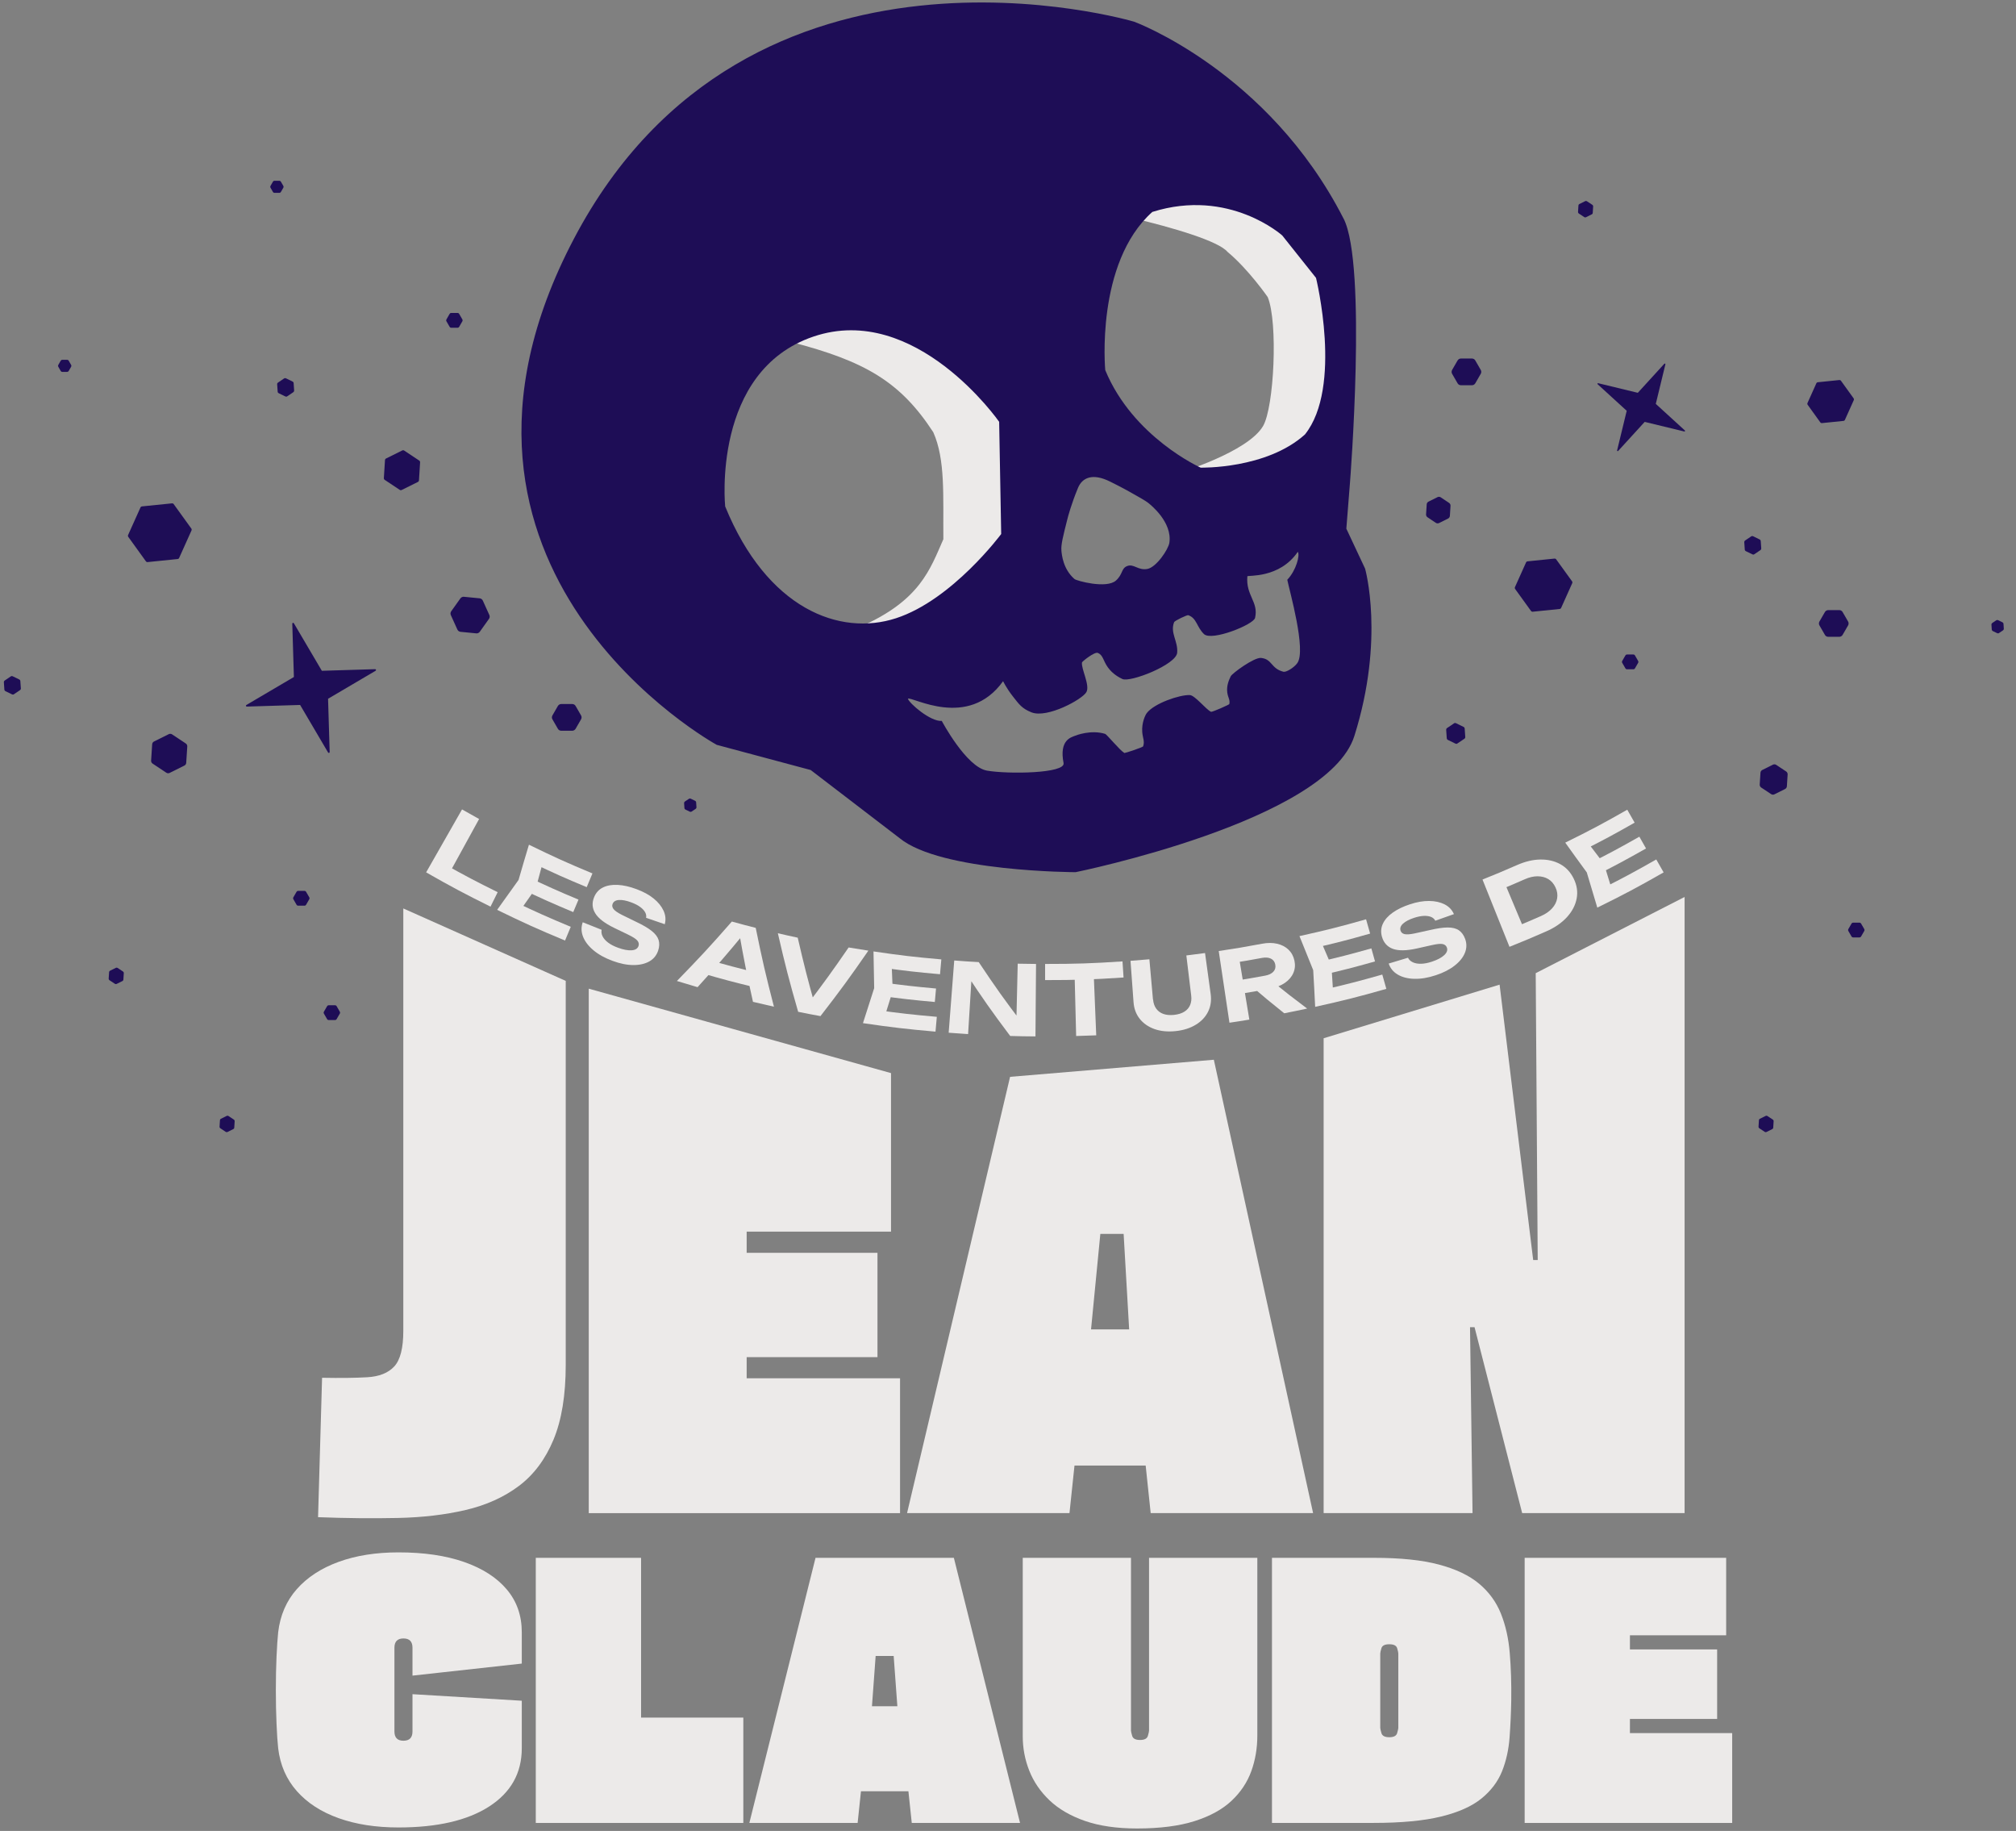<svg width="163" height="148" viewBox="0 0 163 148" fill="none" xmlns="http://www.w3.org/2000/svg">
<rect x="0" y="0" width="163" height="148" fill="#808080" stroke="none"/>
<g id="LOGO">
<g id="LOGO-2">
<g id="GRIS_CLAIR">
<path id="Vector" d="M63.969 27.648C74.689 22.718 81.147 34.121 81.147 34.121L81.247 43.555C81.247 43.555 75.647 51.174 69.542 50.669C74.409 48.541 75.206 45.998 76.274 43.586C76.243 40.067 76.447 37.153 75.458 34.936C72.781 30.836 69.925 29.194 63.969 27.645V27.648Z" fill="#ECEAE9"/>
<path id="Vector_2" d="M102.499 24.014C102.499 24.014 100.96 21.784 99.247 20.358C98.529 19.506 95.016 18.436 91.359 17.575C98.505 13.283 104.057 18.731 104.057 18.731L106.983 22.466C106.983 22.466 108.9 31.648 105.721 35.635C102.542 38.765 95.268 38.245 95.268 38.245C95.268 38.245 100.884 36.557 102.122 34.44C103.019 32.904 103.339 26.052 102.499 24.014Z" fill="#ECEAE9"/>
<path id="Vector_3" d="M33.351 136.945L42.188 137.474V141.316C42.188 143.32 41.309 144.889 39.554 146.021C37.799 147.152 35.353 147.718 32.217 147.718C30.398 147.718 28.785 147.469 27.38 146.967C25.974 146.465 24.849 145.738 24.003 144.783C23.157 143.828 22.653 142.672 22.491 141.319C22.437 140.817 22.391 140.154 22.358 139.329C22.321 138.505 22.303 137.599 22.303 136.616C22.303 135.634 22.321 134.734 22.358 133.916C22.394 133.1 22.44 132.44 22.491 131.939C22.653 130.567 23.157 129.402 24.003 128.447C24.849 127.492 25.977 126.759 27.38 126.248C28.785 125.737 30.398 125.482 32.217 125.482C34.27 125.482 36.04 125.74 37.528 126.26C39.013 126.78 40.162 127.516 40.971 128.474C41.781 129.429 42.188 130.585 42.188 131.939V134.472L33.351 135.445V133.192C33.351 132.69 33.108 132.44 32.621 132.44C32.135 132.44 31.891 132.69 31.891 133.192V139.956C31.891 140.458 32.135 140.707 32.621 140.707C33.108 140.707 33.351 140.458 33.351 139.956V136.951V136.945Z" fill="#ECEAE9"/>
<path id="Vector_4" d="M51.832 125.923V138.837H60.1V147.353H43.32V125.923H51.832Z" fill="#ECEAE9"/>
<path id="Vector_5" d="M82.474 147.353H73.719L73.448 144.792H69.612L69.342 147.353H60.587L65.938 125.923H77.123L82.474 147.353ZM70.799 133.855L70.501 137.918H72.554L72.256 133.855H70.796H70.799Z" fill="#ECEAE9"/>
<path id="Vector_6" d="M82.689 125.923H91.444V139.895C91.444 139.95 91.475 140.09 91.539 140.312C91.603 140.534 91.812 140.646 92.174 140.646C92.536 140.646 92.746 140.534 92.81 140.312C92.874 140.09 92.904 139.95 92.904 139.895V125.923H101.659V140.285C101.659 141.306 101.498 142.265 101.173 143.165C100.847 144.065 100.318 144.862 99.579 145.558C98.84 146.255 97.845 146.802 96.594 147.201C95.341 147.599 93.79 147.8 91.934 147.8C90.294 147.8 88.889 147.596 87.718 147.189C86.547 146.781 85.591 146.225 84.852 145.519C84.113 144.813 83.569 144.016 83.219 143.125C82.866 142.234 82.692 141.306 82.692 140.342V125.926L82.689 125.923Z" fill="#ECEAE9"/>
<path id="Vector_7" d="M102.846 125.923H111.114C113.222 125.923 114.959 126.102 116.328 126.464C117.697 126.826 118.783 127.34 119.583 128.009C120.383 128.678 120.973 129.484 121.353 130.43C121.731 131.376 121.971 132.437 122.068 133.618C122.166 134.798 122.208 136.063 122.19 137.416C122.172 138.457 122.126 139.466 122.053 140.449C121.98 141.431 121.779 142.341 121.445 143.177C121.11 144.01 120.556 144.746 119.784 145.376C119.008 146.006 117.919 146.495 116.514 146.836C115.108 147.18 113.289 147.35 111.056 147.35H102.843V125.919L102.846 125.923ZM113.058 139.673V133.66C113.058 133.587 113.027 133.441 112.964 133.228C112.9 133.015 112.69 132.909 112.328 132.909C111.966 132.909 111.756 133.015 111.692 133.228C111.628 133.441 111.598 133.587 111.598 133.66V139.673C111.598 139.728 111.628 139.868 111.692 140.09C111.756 140.312 111.966 140.424 112.328 140.424C112.69 140.424 112.9 140.312 112.964 140.09C113.027 139.868 113.058 139.728 113.058 139.673Z" fill="#ECEAE9"/>
<path id="Vector_8" d="M131.785 138.949V140.09H140.053V147.353H123.273V125.923H139.566V132.185H131.785V133.326H138.836V138.946H131.785V138.949Z" fill="#ECEAE9"/>
<path id="Vector_9" d="M25.716 122.641L26.041 111.369C27.502 111.396 28.715 111.384 29.689 111.326C30.662 111.271 31.392 110.98 31.879 110.45C32.366 109.921 32.609 108.963 32.609 107.57V73.432L45.741 79.287V110.326C45.741 112.774 45.41 114.794 44.75 116.378C44.087 117.966 43.156 119.21 41.954 120.113C40.752 121.016 39.32 121.664 37.659 122.054C35.998 122.443 34.16 122.659 32.147 122.701C30.133 122.744 27.991 122.723 25.722 122.638L25.716 122.641Z" fill="#ECEAE9"/>
<path id="Vector_10" d="M60.37 109.699V111.411H72.772V122.309H47.602V79.917L72.042 86.742V99.556H60.37V101.268H70.947V109.702H60.37V109.699Z" fill="#ECEAE9"/>
<path id="Vector_11" d="M106.168 122.306H93.036L92.631 118.465H86.876L86.471 122.306H73.339L81.668 87.043L98.143 85.662L106.168 122.306ZM88.966 99.738L88.214 107.458H91.296L90.849 99.738H88.966Z" fill="#ECEAE9"/>
<path id="Vector_12" d="M119.057 122.306H107.02V83.925L121.247 79.591L123.963 101.852H124.329L124.167 78.663L136.205 72.504V122.306H123.072L119.221 107.278H118.856L119.06 122.306H119.057Z" fill="#ECEAE9"/>
<path id="Vector_13" d="M38.738 66.2C37.737 68.024 37.236 68.937 36.235 70.759C36.098 70.388 36.028 70.202 35.894 69.831C37.613 70.792 38.483 71.248 40.238 72.118C40.007 72.587 39.891 72.821 39.66 73.286C37.555 72.243 36.511 71.689 34.455 70.515C35.617 68.481 36.198 67.462 37.357 65.427C37.908 65.74 38.181 65.895 38.735 66.2H38.738Z" fill="#ECEAE9"/>
<path id="Vector_14" d="M43.325 71.793C42.763 72.599 42.48 73.003 41.911 73.806C41.777 73.438 41.713 73.253 41.586 72.882C43.395 73.742 44.308 74.15 46.148 74.916C45.963 75.36 45.872 75.582 45.686 76.026C43.468 75.102 42.367 74.606 40.195 73.545C40.892 72.581 41.239 72.097 41.926 71.13C42.255 69.989 42.425 69.417 42.766 68.28C44.798 69.271 45.826 69.737 47.901 70.6C47.715 71.044 47.624 71.266 47.438 71.711C45.677 70.978 44.804 70.588 43.073 69.761C43.432 69.624 43.611 69.554 43.967 69.414C43.709 70.363 43.581 70.838 43.329 71.787L43.325 71.793ZM46.772 72.717C46.602 73.122 46.52 73.323 46.349 73.727C44.637 73.009 43.785 72.629 42.1 71.826C42.288 71.431 42.383 71.233 42.571 70.838C44.238 71.632 45.078 72.009 46.772 72.717Z" fill="#ECEAE9"/>
<path id="Vector_15" d="M47.123 74.551C47.731 74.798 48.035 74.919 48.644 75.157C48.607 75.333 48.631 75.509 48.723 75.689C48.814 75.868 48.963 76.039 49.17 76.194C49.38 76.352 49.638 76.486 49.952 76.601C50.399 76.766 50.773 76.835 51.071 76.814C51.369 76.793 51.552 76.677 51.625 76.471C51.679 76.312 51.649 76.166 51.53 76.026C51.412 75.89 51.162 75.728 50.776 75.543C50.329 75.33 50.104 75.224 49.66 75.004C48.884 74.627 48.373 74.229 48.126 73.821C47.877 73.414 47.849 72.979 48.035 72.523C48.181 72.161 48.421 71.899 48.753 71.735C49.085 71.571 49.483 71.504 49.946 71.528C50.411 71.552 50.919 71.668 51.473 71.875C52.02 72.079 52.48 72.328 52.851 72.629C53.222 72.93 53.486 73.259 53.651 73.618C53.815 73.977 53.848 74.338 53.748 74.707C53.143 74.503 52.842 74.399 52.239 74.189C52.27 74.034 52.242 73.882 52.157 73.733C52.072 73.584 51.938 73.441 51.752 73.307C51.57 73.171 51.333 73.052 51.041 72.942C50.651 72.796 50.323 72.733 50.052 72.748C49.781 72.763 49.608 72.869 49.532 73.061C49.474 73.207 49.501 73.347 49.608 73.484C49.714 73.621 49.939 73.776 50.28 73.949C50.742 74.18 50.977 74.293 51.442 74.518C51.977 74.77 52.391 75.011 52.686 75.245C52.981 75.479 53.167 75.722 53.249 75.981C53.328 76.239 53.319 76.525 53.213 76.842C53.085 77.222 52.851 77.514 52.501 77.712C52.151 77.909 51.719 78.01 51.208 78.007C50.697 78.007 50.134 77.894 49.529 77.669C48.899 77.438 48.382 77.149 47.974 76.805C47.567 76.461 47.287 76.093 47.138 75.707C46.989 75.321 46.98 74.932 47.116 74.548L47.123 74.551Z" fill="#ECEAE9"/>
<path id="Vector_16" d="M61.103 75.005C61.621 77.553 61.916 78.828 62.576 81.374C61.897 81.222 61.56 81.145 60.881 80.981C60.373 78.703 60.145 77.563 59.744 75.284C59.929 75.333 60.02 75.358 60.203 75.406C58.731 77.189 57.97 78.064 56.401 79.795C55.731 79.6 55.397 79.5 54.73 79.296C56.568 77.41 57.459 76.449 59.172 74.491C59.944 74.704 60.331 74.807 61.103 75.002V75.005ZM56.763 78.673C56.893 78.216 56.96 77.988 57.091 77.532C58.776 78.019 59.625 78.244 61.325 78.654C61.213 79.117 61.158 79.348 61.046 79.807C59.324 79.391 58.466 79.165 56.76 78.67L56.763 78.673Z" fill="#ECEAE9"/>
<path id="Vector_17" d="M65.924 81.392C65.648 81.34 65.511 81.313 65.234 81.258C66.636 79.412 67.312 78.478 68.614 76.586C69.252 76.693 69.569 76.744 70.211 76.842C68.729 78.986 67.954 80.047 66.338 82.134C65.614 82.003 65.255 81.933 64.534 81.787C63.804 79.251 63.476 77.979 62.892 75.436C63.533 75.585 63.853 75.659 64.498 75.795C65.015 78.034 65.301 79.153 65.927 81.389L65.924 81.392Z" fill="#ECEAE9"/>
<path id="Vector_18" d="M72.183 80.075C71.894 81.015 71.751 81.483 71.453 82.423C71.221 82.113 71.106 81.957 70.878 81.644C72.822 81.912 73.795 82.021 75.745 82.192C75.702 82.672 75.681 82.909 75.638 83.39C73.287 83.183 72.113 83.046 69.773 82.703C70.141 81.571 70.324 81.005 70.68 79.874C70.653 78.688 70.643 78.095 70.625 76.906C72.812 77.228 73.911 77.356 76.11 77.55C76.067 78.031 76.046 78.268 76.004 78.749C74.136 78.585 73.205 78.478 71.346 78.222C71.641 77.982 71.787 77.861 72.079 77.62C72.116 78.603 72.134 79.092 72.18 80.075H72.183ZM75.681 79.904C75.641 80.339 75.62 80.558 75.584 80.993C73.768 80.829 72.858 80.726 71.048 80.476C71.109 80.044 71.136 79.825 71.197 79.394C72.986 79.64 73.883 79.74 75.681 79.904Z" fill="#ECEAE9"/>
<path id="Vector_19" d="M82.69 82.754C82.483 82.785 82.376 82.8 82.17 82.83C82.215 80.856 82.24 79.868 82.285 77.897C82.878 77.909 83.174 77.915 83.767 77.918C83.748 80.26 83.739 81.434 83.721 83.776C82.903 83.77 82.495 83.764 81.677 83.74C80.162 81.723 79.441 80.698 78.081 78.63C78.282 78.609 78.382 78.6 78.583 78.575C78.458 80.58 78.397 81.583 78.273 83.588C77.643 83.548 77.33 83.527 76.703 83.478C76.883 81.142 76.974 79.974 77.153 77.638C77.944 77.699 78.34 77.727 79.134 77.769C80.481 79.789 81.19 80.787 82.687 82.754H82.69Z" fill="#ECEAE9"/>
<path id="Vector_20" d="M84.503 77.918C87.007 77.918 88.26 77.876 90.757 77.712C90.791 78.232 90.809 78.493 90.843 79.013C88.309 79.181 87.04 79.223 84.5 79.223C84.5 78.7 84.5 78.442 84.5 77.918H84.503ZM86.882 78.536C87.499 78.521 87.807 78.511 88.421 78.484C88.506 80.567 88.549 81.608 88.634 83.688C87.986 83.716 87.661 83.725 87.01 83.743C86.958 81.659 86.931 80.619 86.879 78.536H86.882Z" fill="#ECEAE9"/>
<path id="Vector_21" d="M93.231 80.796C93.255 81.082 93.337 81.322 93.477 81.522C93.617 81.72 93.808 81.866 94.049 81.954C94.289 82.043 94.581 82.07 94.919 82.037C95.263 82 95.545 81.912 95.761 81.775C95.98 81.638 96.136 81.456 96.227 81.234C96.318 81.012 96.349 80.756 96.312 80.473C96.154 79.177 96.078 78.53 95.92 77.231C96.525 77.158 96.829 77.118 97.431 77.036C97.614 78.356 97.705 79.019 97.885 80.339C97.958 80.866 97.891 81.343 97.681 81.769C97.471 82.198 97.142 82.551 96.689 82.827C96.239 83.104 95.692 83.281 95.05 83.347C94.411 83.414 93.839 83.357 93.34 83.18C92.841 83.001 92.446 82.724 92.147 82.35C91.852 81.976 91.685 81.522 91.649 80.993C91.551 79.664 91.503 78.998 91.405 77.666C92.017 77.62 92.321 77.596 92.932 77.541C93.048 78.843 93.106 79.491 93.221 80.793L93.231 80.796Z" fill="#ECEAE9"/>
<path id="Vector_22" d="M99.995 79.26C100.92 79.111 101.382 79.031 102.304 78.861C102.593 78.806 102.812 78.7 102.958 78.542C103.104 78.384 103.153 78.192 103.11 77.967C103.068 77.742 102.949 77.584 102.757 77.489C102.566 77.395 102.328 77.377 102.042 77.429C101.048 77.614 100.546 77.699 99.548 77.858C99.779 77.526 99.892 77.362 100.12 77.03C100.479 79.184 100.655 80.26 101.014 82.417C100.372 82.523 100.05 82.575 99.405 82.669C99.058 80.352 98.885 79.193 98.538 76.875C99.94 76.665 100.64 76.547 102.039 76.285C102.487 76.2 102.891 76.2 103.259 76.285C103.627 76.37 103.932 76.528 104.175 76.76C104.418 76.991 104.58 77.286 104.659 77.648C104.735 78.004 104.707 78.338 104.57 78.648C104.437 78.959 104.211 79.223 103.892 79.445C103.576 79.664 103.183 79.819 102.718 79.907C101.702 80.099 101.194 80.187 100.175 80.352C100.105 79.913 100.068 79.695 99.998 79.257L99.995 79.26ZM101.081 79.625C101.787 79.503 102.137 79.439 102.839 79.305C103.956 80.209 104.525 80.653 105.687 81.525C104.948 81.684 104.576 81.76 103.834 81.906C102.709 81.008 102.158 80.552 101.081 79.625Z" fill="#ECEAE9"/>
<path id="Vector_23" d="M107.652 78.073C107.719 79.053 107.749 79.546 107.807 80.528C107.479 80.321 107.314 80.215 106.989 80.005C108.905 79.561 109.861 79.314 111.762 78.776C111.893 79.238 111.96 79.469 112.09 79.932C109.803 80.583 108.65 80.872 106.335 81.386C106.277 80.2 106.247 79.606 106.177 78.42C105.727 77.322 105.504 76.769 105.066 75.668C107.232 75.187 108.309 74.916 110.451 74.308C110.582 74.77 110.648 75.001 110.779 75.464C108.96 75.981 108.048 76.215 106.213 76.638C106.405 76.309 106.499 76.142 106.685 75.814C107.068 76.717 107.263 77.17 107.655 78.07L107.652 78.073ZM110.88 76.662C110.998 77.082 111.056 77.295 111.175 77.715C109.404 78.213 108.516 78.442 106.727 78.852C106.63 78.426 106.578 78.213 106.481 77.788C108.248 77.38 109.127 77.152 110.877 76.662H110.88Z" fill="#ECEAE9"/>
<path id="Vector_24" d="M112.283 77.885C112.906 77.702 113.22 77.608 113.84 77.416C113.919 77.578 114.05 77.699 114.233 77.784C114.415 77.87 114.637 77.909 114.896 77.903C115.154 77.897 115.443 77.842 115.76 77.739C116.213 77.59 116.548 77.413 116.767 77.21C116.986 77.009 117.059 76.802 116.986 76.598C116.931 76.44 116.815 76.346 116.639 76.309C116.463 76.273 116.164 76.306 115.748 76.401C115.264 76.513 115.024 76.568 114.54 76.671C113.703 76.857 113.059 76.86 112.614 76.696C112.17 76.531 111.878 76.209 111.738 75.731C111.629 75.357 111.653 75.001 111.808 74.67C111.963 74.335 112.231 74.034 112.608 73.767C112.986 73.499 113.454 73.274 114.014 73.091C114.567 72.909 115.081 72.821 115.559 72.827C116.037 72.833 116.45 72.924 116.8 73.101C117.15 73.28 117.403 73.542 117.555 73.891C116.952 74.11 116.651 74.217 116.049 74.424C115.976 74.284 115.86 74.18 115.702 74.116C115.544 74.053 115.349 74.025 115.121 74.034C114.893 74.043 114.631 74.095 114.339 74.189C113.947 74.317 113.649 74.472 113.448 74.652C113.247 74.831 113.177 75.023 113.238 75.221C113.284 75.37 113.39 75.464 113.557 75.506C113.725 75.546 113.995 75.531 114.37 75.452C114.875 75.345 115.127 75.29 115.629 75.175C116.204 75.041 116.679 74.971 117.056 74.971C117.43 74.971 117.731 75.044 117.953 75.196C118.175 75.348 118.346 75.579 118.461 75.893C118.598 76.27 118.595 76.644 118.443 77.018C118.294 77.389 118.017 77.736 117.612 78.052C117.211 78.368 116.7 78.63 116.088 78.831C115.456 79.041 114.872 79.135 114.342 79.12C113.813 79.105 113.369 78.989 113.01 78.776C112.651 78.566 112.408 78.265 112.277 77.882L112.283 77.885Z" fill="#ECEAE9"/>
<path id="Vector_25" d="M122.649 69.928C123.315 69.636 123.945 69.484 124.547 69.478C125.149 69.469 125.682 69.594 126.153 69.852C126.622 70.111 126.99 70.503 127.245 71.035C127.501 71.562 127.58 72.091 127.479 72.626C127.379 73.161 127.12 73.663 126.698 74.129C126.275 74.594 125.709 74.986 125.003 75.293C123.826 75.808 123.236 76.057 122.046 76.534C121.173 74.36 120.738 73.271 119.865 71.096C120.985 70.646 121.541 70.415 122.649 69.928ZM123.333 75.354C122.929 75.221 122.728 75.15 122.326 75.011C123.233 74.636 123.686 74.445 124.586 74.049C124.967 73.882 125.268 73.672 125.493 73.423C125.718 73.174 125.852 72.903 125.901 72.614C125.949 72.325 125.907 72.03 125.767 71.732C125.627 71.431 125.432 71.206 125.183 71.057C124.933 70.908 124.647 70.835 124.319 70.832C123.993 70.832 123.646 70.911 123.278 71.075C122.408 71.458 121.97 71.644 121.091 72.006C121.268 71.629 121.356 71.44 121.529 71.063C122.25 72.778 122.609 73.639 123.33 75.354H123.333Z" fill="#ECEAE9"/>
<path id="Vector_26" d="M129.68 69.81C129.975 70.749 130.118 71.218 130.404 72.161C130.03 72.039 129.844 71.978 129.473 71.856C131.268 70.95 132.156 70.473 133.914 69.472C134.152 69.889 134.273 70.099 134.51 70.518C132.393 71.726 131.319 72.297 129.147 73.365C128.813 72.225 128.642 71.656 128.296 70.518C127.593 69.56 127.246 69.077 126.556 68.112C128.585 67.112 129.589 66.579 131.569 65.451C131.806 65.868 131.928 66.078 132.165 66.497C130.483 67.456 129.631 67.912 127.915 68.778C128.028 68.41 128.083 68.225 128.189 67.857C128.782 68.642 129.077 69.034 129.677 69.813L129.68 69.81ZM132.548 67.632C132.764 68.012 132.871 68.204 133.087 68.584C131.447 69.511 130.62 69.956 128.95 70.801C128.752 70.412 128.655 70.214 128.457 69.825C130.109 68.988 130.927 68.55 132.548 67.632Z" fill="#ECEAE9"/>
</g>
<g id="BLEU_FONC&#195;&#137;">
<path id="Vector_27" d="M26.528 60.828L24.265 56.983L19.954 57.114C19.884 57.114 19.857 57.023 19.917 56.987L23.762 54.724L23.632 50.414C23.632 50.344 23.723 50.317 23.759 50.377L26.023 54.222L30.333 54.091C30.403 54.091 30.431 54.182 30.37 54.219L26.525 56.482L26.655 60.791C26.655 60.861 26.564 60.889 26.528 60.828Z" fill="#1E0D56"/>
<path id="Vector_28" d="M125.685 45.152L123.507 45.374C123.453 45.38 123.407 45.414 123.386 45.462L122.488 47.461C122.467 47.509 122.473 47.567 122.503 47.609L123.787 49.386C123.818 49.428 123.872 49.453 123.924 49.447L126.102 49.225C126.157 49.218 126.202 49.185 126.224 49.136L127.121 47.138C127.142 47.089 127.136 47.032 127.106 46.989L125.822 45.213C125.792 45.17 125.737 45.146 125.685 45.152Z" fill="#1E0D56"/>
<path id="Vector_29" d="M33.896 37.229L32.679 36.42C32.633 36.389 32.576 36.386 32.524 36.411L31.213 37.062C31.164 37.086 31.131 37.135 31.128 37.189L31.036 38.649C31.033 38.704 31.058 38.756 31.106 38.789L32.323 39.598C32.369 39.629 32.427 39.632 32.478 39.607L33.789 38.957C33.838 38.932 33.871 38.884 33.875 38.829L33.966 37.369C33.969 37.314 33.944 37.262 33.896 37.229Z" fill="#1E0D56"/>
<path id="Vector_30" d="M15.02 60.095L13.916 59.362C13.834 59.307 13.73 59.301 13.645 59.344L12.456 59.934C12.367 59.976 12.31 60.065 12.303 60.159L12.218 61.482C12.212 61.579 12.258 61.671 12.34 61.725L13.444 62.458C13.526 62.513 13.63 62.519 13.715 62.477L14.904 61.886C14.993 61.844 15.05 61.756 15.056 61.661L15.142 60.338C15.148 60.241 15.102 60.15 15.02 60.095Z" fill="#1E0D56"/>
<path id="Vector_31" d="M38.785 48.364L37.51 48.239C37.4 48.227 37.291 48.279 37.227 48.367L36.482 49.41C36.418 49.502 36.406 49.62 36.451 49.721L36.98 50.888C37.026 50.989 37.123 51.059 37.233 51.071L38.508 51.196C38.617 51.208 38.727 51.156 38.791 51.068L39.536 50.025C39.6 49.933 39.612 49.815 39.566 49.714L39.037 48.547C38.991 48.446 38.894 48.376 38.785 48.364Z" fill="#1E0D56"/>
<path id="Vector_32" d="M25.01 72.541L24.746 72.082C24.721 72.039 24.676 72.012 24.627 72.012H24.098C24.049 72.012 24.003 72.039 23.979 72.082L23.715 72.541C23.69 72.583 23.69 72.635 23.715 72.678L23.979 73.137C24.003 73.18 24.049 73.207 24.098 73.207H24.627C24.676 73.207 24.721 73.18 24.746 73.137L25.01 72.678C25.035 72.635 25.035 72.583 25.01 72.541Z" fill="#1E0D56"/>
<path id="Vector_33" d="M117.164 40.651L116.488 40.2C116.409 40.149 116.312 40.143 116.227 40.185L115.5 40.547C115.415 40.59 115.36 40.672 115.354 40.766L115.302 41.578C115.296 41.673 115.342 41.761 115.418 41.812L116.093 42.263C116.172 42.314 116.27 42.32 116.355 42.278L117.082 41.916C117.167 41.873 117.221 41.791 117.228 41.697L117.279 40.885C117.285 40.791 117.24 40.702 117.164 40.651Z" fill="#1E0D56"/>
<path id="Vector_34" d="M18.916 90.504L18.466 90.206C18.426 90.181 18.378 90.178 18.338 90.197L17.854 90.437C17.812 90.458 17.788 90.498 17.784 90.543L17.751 91.082C17.751 91.127 17.769 91.17 17.809 91.197L18.259 91.495C18.298 91.52 18.347 91.523 18.387 91.505L18.87 91.264C18.913 91.243 18.937 91.204 18.94 91.158L18.974 90.62C18.974 90.574 18.955 90.531 18.916 90.504Z" fill="#1E0D56"/>
<path id="Vector_35" d="M118.347 58.763L117.712 58.453C117.666 58.431 117.614 58.434 117.575 58.462L116.988 58.857C116.948 58.885 116.924 58.933 116.927 58.982L116.976 59.687C116.979 59.736 117.009 59.779 117.052 59.803L117.687 60.113C117.733 60.135 117.785 60.132 117.824 60.104L118.411 59.709C118.451 59.681 118.475 59.633 118.472 59.584L118.423 58.878C118.42 58.83 118.39 58.787 118.347 58.763Z" fill="#1E0D56"/>
<path id="Vector_36" d="M5.754 29.503L5.553 29.154C5.529 29.111 5.483 29.084 5.435 29.084H5.03C4.981 29.084 4.936 29.111 4.911 29.154L4.711 29.503C4.686 29.546 4.686 29.598 4.711 29.64L4.911 29.99C4.936 30.033 4.981 30.06 5.03 30.06H5.435C5.483 30.06 5.529 30.033 5.553 29.99L5.754 29.64C5.778 29.598 5.778 29.546 5.754 29.503Z" fill="#1E0D56"/>
<path id="Vector_37" d="M119.725 29.905L119.281 29.136C119.226 29.038 119.123 28.98 119.01 28.98H118.122C118.01 28.98 117.909 29.041 117.851 29.136L117.407 29.905C117.353 30.002 117.353 30.121 117.407 30.215L117.851 30.985C117.906 31.082 118.01 31.14 118.122 31.14H119.01C119.123 31.14 119.223 31.079 119.281 30.985L119.725 30.215C119.78 30.118 119.78 29.999 119.725 29.905Z" fill="#1E0D56"/>
<path id="Vector_38" d="M27.48 81.787L27.215 81.328C27.191 81.285 27.145 81.258 27.097 81.258H26.567C26.519 81.258 26.473 81.285 26.449 81.328L26.184 81.787C26.16 81.83 26.16 81.881 26.184 81.924L26.449 82.383C26.473 82.426 26.519 82.453 26.567 82.453H27.097C27.145 82.453 27.191 82.426 27.215 82.383L27.48 81.924C27.504 81.881 27.504 81.83 27.48 81.787Z" fill="#1E0D56"/>
<path id="Vector_39" d="M56.208 64.733L55.843 64.557C55.797 64.536 55.746 64.539 55.706 64.566L55.372 64.791C55.332 64.818 55.308 64.867 55.311 64.916L55.338 65.32C55.341 65.369 55.372 65.412 55.414 65.436L55.779 65.612C55.825 65.633 55.877 65.63 55.916 65.603L56.251 65.378C56.29 65.351 56.315 65.302 56.312 65.253L56.284 64.849C56.281 64.8 56.251 64.758 56.208 64.733Z" fill="#1E0D56"/>
<path id="Vector_40" d="M13.906 40.687L11.479 40.933C11.424 40.94 11.379 40.973 11.357 41.022L10.356 43.248C10.335 43.297 10.341 43.355 10.372 43.397L11.798 45.374C11.829 45.417 11.883 45.441 11.935 45.435L14.363 45.188C14.417 45.182 14.463 45.149 14.484 45.1L15.485 42.874C15.507 42.825 15.5 42.767 15.47 42.725L14.043 40.748C14.013 40.705 13.958 40.681 13.906 40.687Z" fill="#1E0D56"/>
<path id="Vector_41" d="M23.665 30.845L23.114 30.577C23.069 30.556 23.017 30.559 22.977 30.586L22.469 30.93C22.43 30.957 22.405 31.006 22.409 31.055L22.451 31.666C22.454 31.715 22.485 31.757 22.527 31.782L23.078 32.049C23.123 32.071 23.175 32.068 23.215 32.04L23.722 31.697C23.762 31.669 23.786 31.62 23.783 31.572L23.741 30.96C23.738 30.912 23.707 30.869 23.665 30.845Z" fill="#1E0D56"/>
<path id="Vector_42" d="M9.952 78.535L9.502 78.237C9.462 78.213 9.414 78.21 9.374 78.228L8.891 78.469C8.848 78.49 8.824 78.529 8.821 78.575L8.787 79.113C8.787 79.159 8.805 79.202 8.845 79.229L9.295 79.527C9.335 79.551 9.383 79.554 9.423 79.536L9.906 79.296C9.949 79.275 9.973 79.235 9.976 79.189L10.01 78.651C10.01 78.606 9.992 78.563 9.952 78.535Z" fill="#1E0D56"/>
<path id="Vector_43" d="M37.387 25.826L37.123 25.367C37.098 25.325 37.053 25.297 37.004 25.297H36.475C36.426 25.297 36.38 25.325 36.356 25.367L36.092 25.826C36.067 25.869 36.067 25.921 36.092 25.963L36.356 26.422C36.38 26.465 36.426 26.492 36.475 26.492H37.004C37.053 26.492 37.098 26.465 37.123 26.422L37.387 25.963C37.411 25.921 37.411 25.869 37.387 25.826Z" fill="#1E0D56"/>
<path id="Vector_44" d="M46.982 57.832L46.538 57.063C46.483 56.965 46.38 56.908 46.267 56.908H45.379C45.266 56.908 45.166 56.968 45.108 57.063L44.664 57.832C44.609 57.929 44.609 58.048 44.664 58.142L45.108 58.912C45.163 59.009 45.266 59.067 45.379 59.067H46.267C46.38 59.067 46.48 59.006 46.538 58.912L46.982 58.142C47.037 58.045 47.037 57.926 46.982 57.832Z" fill="#1E0D56"/>
<path id="Vector_45" d="M130.749 36.405L131.525 33.205L129.177 31.061C129.137 31.024 129.17 30.963 129.222 30.976L132.422 31.751L134.567 29.403C134.603 29.364 134.664 29.397 134.652 29.449L133.876 32.648L136.225 34.793C136.264 34.829 136.231 34.89 136.179 34.878L132.979 34.102L130.834 36.45C130.798 36.49 130.737 36.456 130.749 36.405Z" fill="#1E0D56"/>
<path id="Vector_46" d="M142.285 43.61L141.734 43.342C141.689 43.321 141.637 43.324 141.597 43.351L141.089 43.695C141.05 43.722 141.026 43.771 141.029 43.82L141.071 44.431C141.074 44.48 141.105 44.522 141.147 44.547L141.698 44.814C141.743 44.836 141.795 44.833 141.835 44.805L142.343 44.462C142.382 44.434 142.406 44.386 142.403 44.337L142.361 43.725C142.358 43.677 142.327 43.634 142.285 43.61Z" fill="#1E0D56"/>
<path id="Vector_47" d="M132.453 53.434L132.188 52.975C132.164 52.932 132.118 52.905 132.069 52.905H131.54C131.491 52.905 131.446 52.932 131.422 52.975L131.157 53.434C131.133 53.477 131.133 53.529 131.157 53.571L131.422 54.03C131.446 54.073 131.491 54.1 131.54 54.1H132.069C132.118 54.1 132.164 54.073 132.188 54.03L132.453 53.571C132.477 53.529 132.477 53.477 132.453 53.434Z" fill="#1E0D56"/>
<path id="Vector_48" d="M148.713 30.72L146.979 30.897C146.924 30.903 146.879 30.936 146.857 30.985L146.142 32.575C146.121 32.624 146.127 32.682 146.158 32.724L147.177 34.139C147.207 34.181 147.262 34.206 147.314 34.2L149.048 34.023C149.102 34.017 149.148 33.984 149.169 33.935L149.884 32.344C149.905 32.296 149.899 32.238 149.869 32.195L148.85 30.781C148.819 30.738 148.765 30.714 148.713 30.72Z" fill="#1E0D56"/>
<path id="Vector_49" d="M128.754 16.562L128.304 16.264C128.264 16.24 128.215 16.236 128.176 16.255L127.692 16.495C127.65 16.516 127.625 16.556 127.622 16.602L127.589 17.14C127.589 17.186 127.607 17.228 127.647 17.255L128.097 17.553C128.136 17.578 128.185 17.581 128.225 17.563L128.708 17.322C128.751 17.301 128.775 17.262 128.778 17.216L128.812 16.677C128.812 16.632 128.793 16.589 128.754 16.562Z" fill="#1E0D56"/>
<path id="Vector_50" d="M161.911 50.304L161.546 50.128C161.501 50.107 161.449 50.11 161.409 50.137L161.075 50.362C161.035 50.39 161.011 50.438 161.014 50.487L161.041 50.892C161.044 50.94 161.075 50.983 161.117 51.007L161.482 51.183C161.528 51.205 161.58 51.202 161.619 51.174L161.954 50.949C161.993 50.922 162.018 50.873 162.015 50.825L161.987 50.42C161.984 50.371 161.954 50.329 161.911 50.304Z" fill="#1E0D56"/>
<path id="Vector_51" d="M144.414 62.358L143.617 61.829C143.535 61.774 143.432 61.768 143.347 61.81L142.492 62.236C142.404 62.279 142.346 62.367 142.34 62.461L142.279 63.416C142.273 63.514 142.318 63.605 142.401 63.66L143.198 64.189C143.28 64.244 143.383 64.25 143.468 64.207L144.323 63.781C144.411 63.739 144.469 63.651 144.475 63.556L144.536 62.601C144.542 62.504 144.496 62.413 144.414 62.358Z" fill="#1E0D56"/>
<path id="Vector_52" d="M143.347 90.504L142.896 90.206C142.857 90.181 142.808 90.178 142.769 90.197L142.285 90.437C142.242 90.458 142.218 90.498 142.215 90.543L142.182 91.082C142.182 91.127 142.2 91.17 142.239 91.197L142.69 91.495C142.729 91.52 142.778 91.523 142.817 91.505L143.301 91.264C143.343 91.243 143.368 91.204 143.371 91.158L143.404 90.62C143.404 90.574 143.386 90.531 143.347 90.504Z" fill="#1E0D56"/>
<path id="Vector_53" d="M150.736 75.108L150.471 74.649C150.447 74.606 150.401 74.579 150.353 74.579H149.823C149.775 74.579 149.729 74.606 149.705 74.649L149.44 75.108C149.416 75.15 149.416 75.202 149.44 75.245L149.705 75.704C149.729 75.747 149.775 75.774 149.823 75.774H150.353C150.401 75.774 150.447 75.747 150.471 75.704L150.736 75.245C150.76 75.202 150.76 75.15 150.736 75.108Z" fill="#1E0D56"/>
<path id="Vector_54" d="M1.568 54.928L1.017 54.66C0.972 54.639 0.92 54.642 0.881 54.669L0.373 55.013C0.333 55.04 0.309 55.089 0.312 55.137L0.354 55.749C0.357 55.797 0.388 55.84 0.43 55.864L0.981 56.132C1.027 56.153 1.078 56.15 1.118 56.123L1.626 55.779C1.665 55.752 1.69 55.703 1.687 55.654L1.644 55.043C1.641 54.994 1.611 54.952 1.568 54.928Z" fill="#1E0D56"/>
<path id="Vector_55" d="M22.911 15.032L22.71 14.682C22.686 14.64 22.64 14.612 22.592 14.612H22.187C22.139 14.612 22.093 14.64 22.069 14.682L21.868 15.032C21.843 15.075 21.843 15.126 21.868 15.169L22.069 15.519C22.093 15.561 22.139 15.589 22.187 15.589H22.592C22.64 15.589 22.686 15.561 22.71 15.519L22.911 15.169C22.935 15.126 22.935 15.075 22.911 15.032Z" fill="#1E0D56"/>
<path id="Skull" d="M108.631 17.669C102.544 5.749 91.705 1.756 91.705 1.756C91.705 1.756 60.51 -7.539 46.398 19.308C32.283 46.156 57.951 60.208 57.951 60.208L65.547 62.242L72.742 67.754C76.067 70.479 86.966 70.5 86.966 70.5C86.966 70.5 107.329 66.379 109.504 59.493C111.986 51.627 110.371 45.961 110.371 45.961L108.856 42.734L109.151 39.005C109.151 39.005 110.545 21.407 108.634 17.669H108.631ZM85.819 44.489C85.777 44.033 85.953 43.333 86.309 41.931C86.342 41.797 86.613 40.751 87.161 39.434C87.51 38.595 88.347 38.236 89.725 38.914C90.632 39.361 91.246 39.705 91.289 39.729C92.18 40.231 92.627 40.483 92.831 40.645C93.059 40.824 94.793 42.217 94.547 43.872C94.465 44.413 93.494 45.855 92.77 45.989C91.997 46.131 91.672 45.532 91.115 45.763C90.647 45.958 90.793 46.423 90.227 46.928C89.463 47.607 87.045 46.953 86.872 46.801C85.956 46.001 85.85 44.857 85.816 44.492L85.819 44.489ZM58.633 40.94C58.633 40.94 57.513 29.999 65.775 27.204C74.037 24.409 80.785 34.096 80.785 34.096L80.949 43.166C80.949 43.166 77 48.492 72.447 49.973C67.893 51.454 62.022 49.228 58.633 40.937V40.94ZM104.08 46.861C104.248 47.71 105.641 52.573 104.889 53.604C104.613 53.982 103.983 54.35 103.779 54.301C102.742 54.045 102.882 53.276 101.96 53.182C101.4 53.124 99.621 54.426 99.508 54.666C99.38 54.934 99.155 55.402 99.228 55.974C99.286 56.409 99.472 56.558 99.393 56.914C99.383 56.956 98.008 57.58 97.908 57.534C97.504 57.342 96.612 56.199 96.198 56.184C95.359 56.153 93.324 56.856 92.725 57.634C92.594 57.805 92.302 58.416 92.353 59.164C92.39 59.663 92.569 59.906 92.426 60.326C92.396 60.414 90.939 60.886 90.911 60.868C90.504 60.618 89.503 59.368 89.348 59.319C88.213 58.97 87.009 59.432 86.884 59.487C86.622 59.602 85.624 59.806 85.993 61.68C86.16 62.528 81.487 62.586 79.799 62.291C78.117 61.996 76.146 58.273 76.146 58.273C75.224 58.343 73.505 56.841 73.408 56.479C73.733 56.269 78.275 59.012 81.104 55.061C81.104 55.061 81.363 55.615 81.892 56.29C82.388 56.923 82.625 57.276 83.407 57.583C84.669 58.078 87.507 56.539 87.839 55.943C88.146 55.39 87.398 54.048 87.483 53.544C87.495 53.474 88.496 52.662 88.767 52.777C89.196 52.957 89.18 53.398 89.579 53.951C89.984 54.511 90.513 54.769 90.747 54.885C91.368 55.189 95.1 53.729 95.179 52.759C95.255 51.816 94.592 51.162 94.93 50.295C94.982 50.164 95.983 49.699 96.068 49.727C96.764 49.952 96.752 50.688 97.348 51.256C97.969 51.846 101.352 50.493 101.476 49.946C101.777 48.644 100.716 48.142 100.853 46.585C100.862 46.478 103.438 46.791 104.932 44.605C105.118 44.863 104.81 46.098 104.08 46.864V46.861ZM105.51 35.118C102.392 37.931 97.078 37.801 97.078 37.801C97.078 37.801 91.605 35.352 89.363 29.917C89.363 29.917 88.548 21.267 93.169 17.131C99.393 15.175 103.676 19.035 103.676 19.035L106.404 22.462C106.404 22.462 108.576 31.286 105.51 35.118Z" fill="#1E0D56"/>
<path id="Vector_56" d="M149.425 50.24L148.98 49.471C148.926 49.374 148.822 49.316 148.71 49.316H147.821C147.709 49.316 147.608 49.377 147.551 49.471L147.106 50.24C147.052 50.338 147.052 50.456 147.106 50.551L147.551 51.32C147.605 51.418 147.709 51.475 147.821 51.475H148.71C148.822 51.475 148.923 51.415 148.98 51.32L149.425 50.551C149.479 50.453 149.479 50.335 149.425 50.24Z" fill="#1E0D56"/>
</g>
</g>
</g>
</svg>
